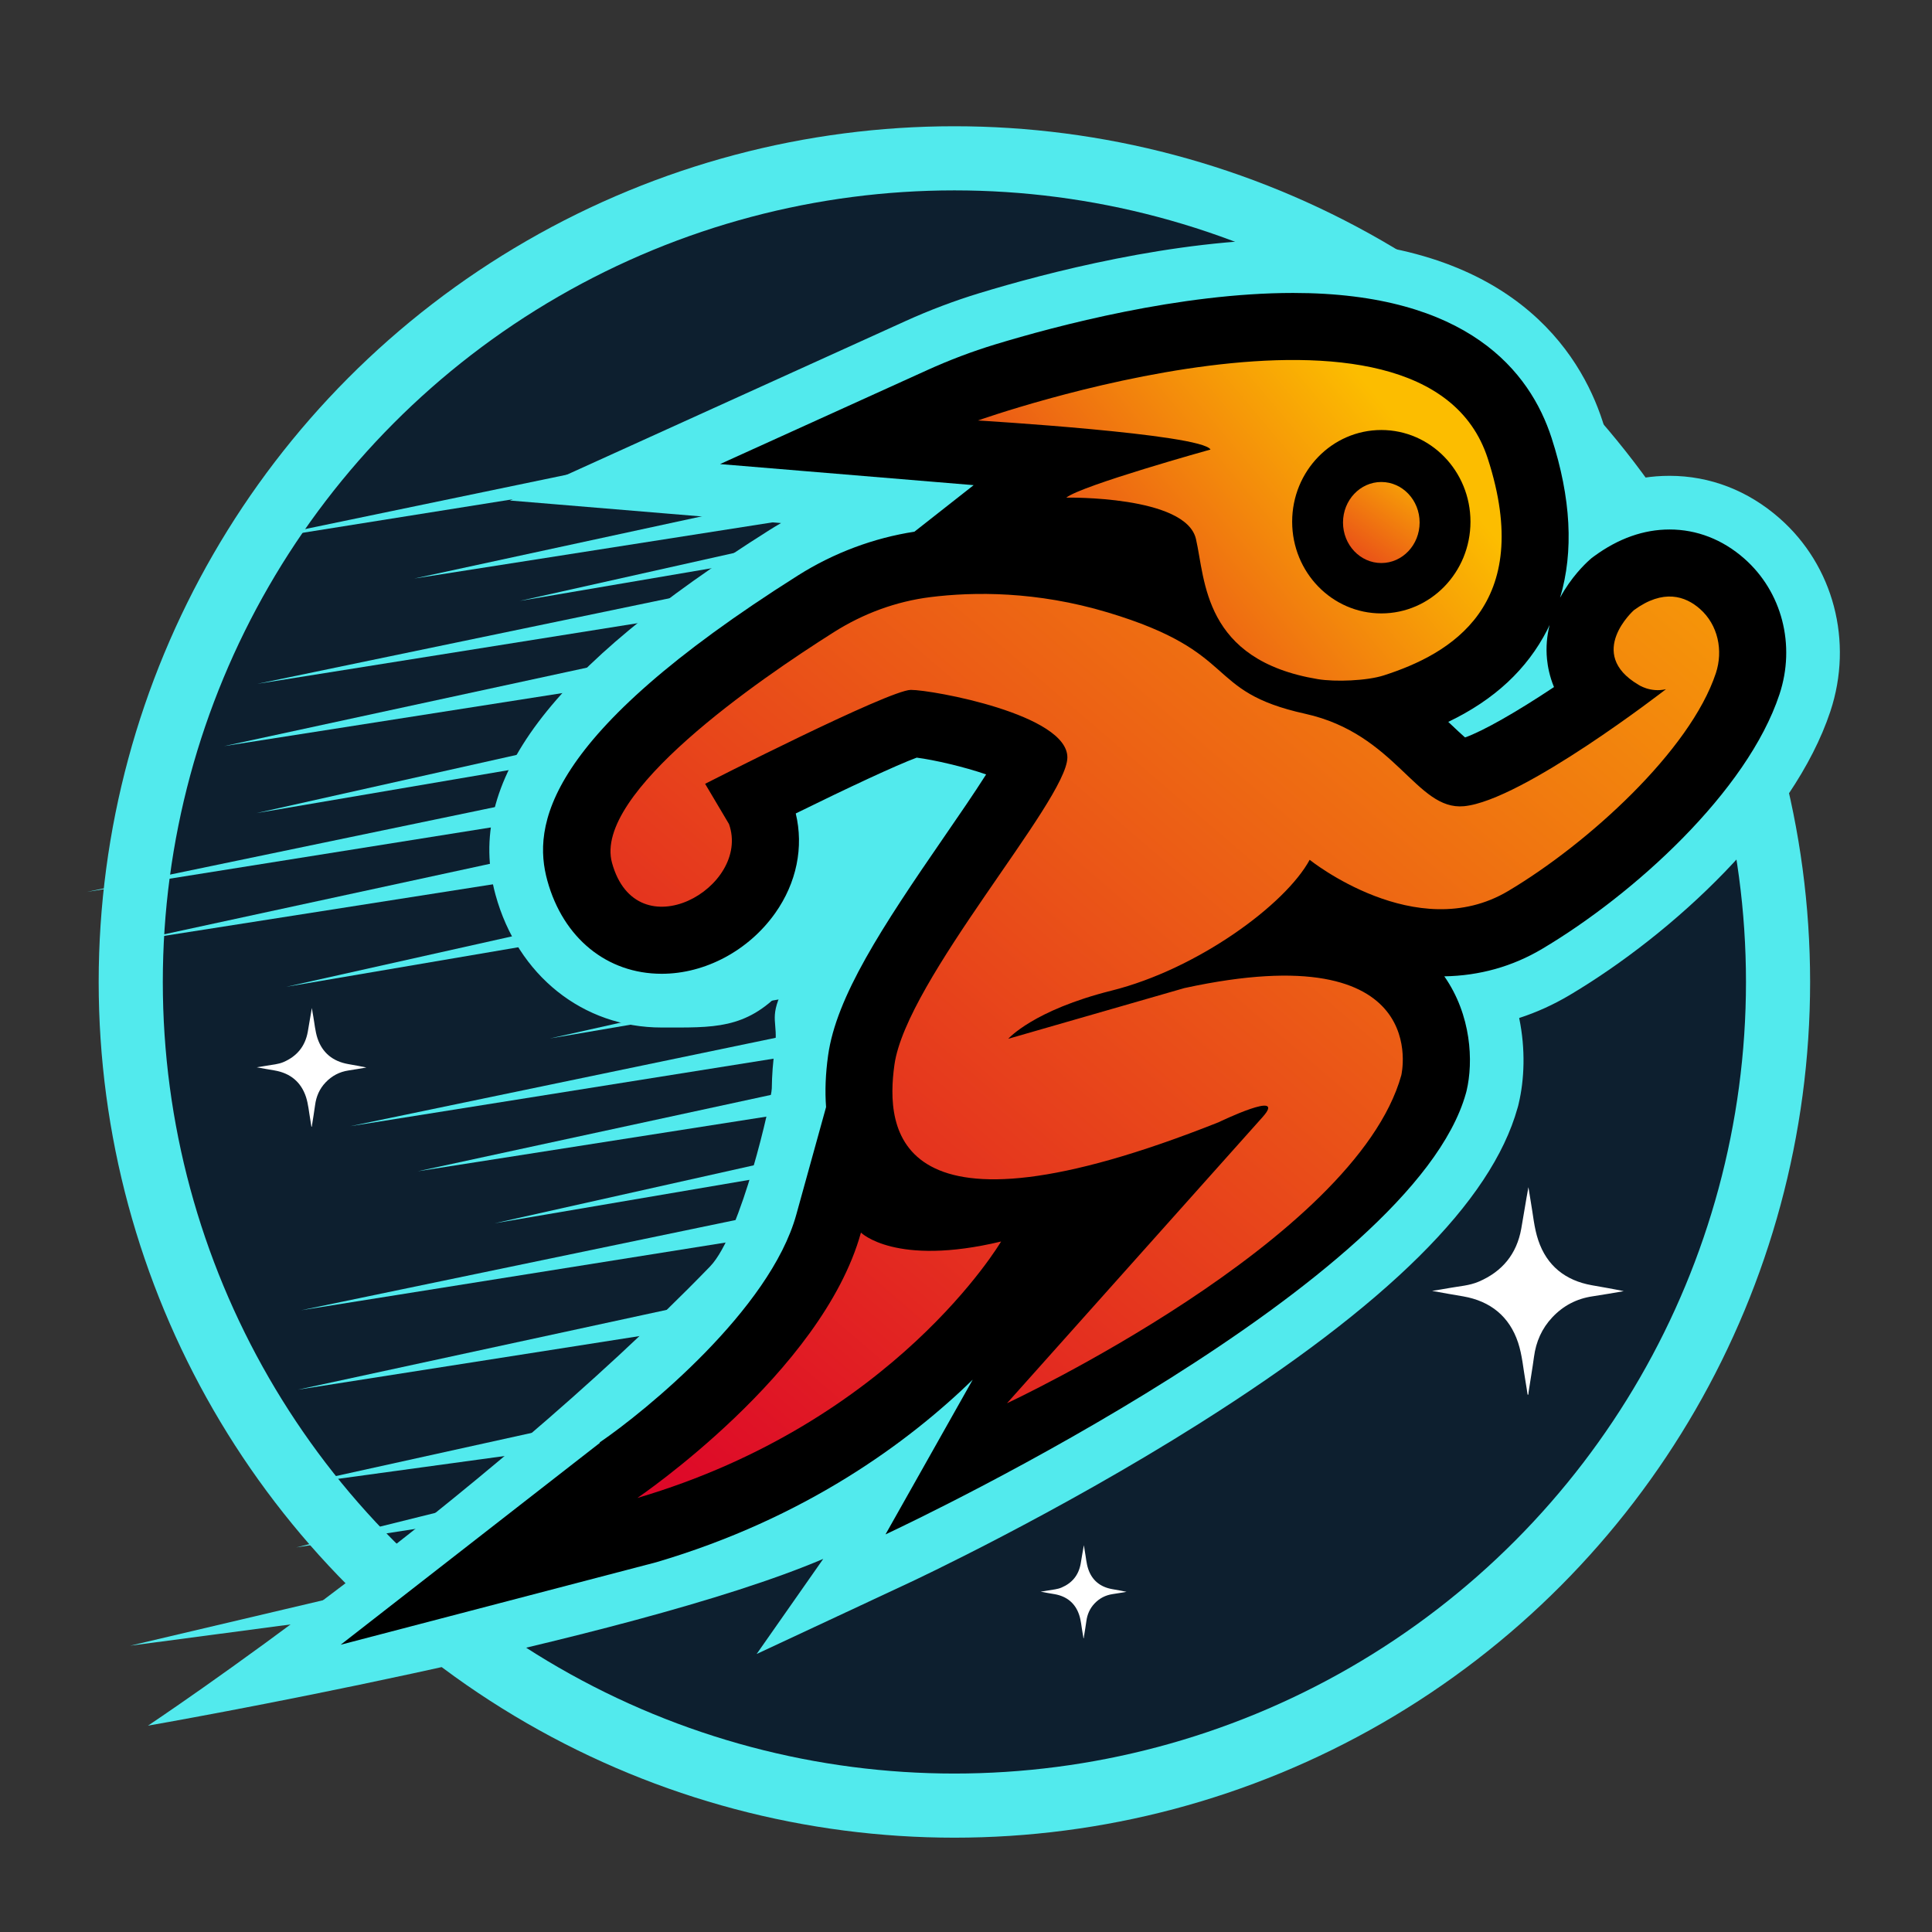 <?xml version="1.0" encoding="utf-8"?>
<!-- Generator: Adobe Illustrator 24.0.0, SVG Export Plug-In . SVG Version: 6.00 Build 0)  -->
<svg version="1.1" id="图层_1" xmlns="http://www.w3.org/2000/svg" xmlns:xlink="http://www.w3.org/1999/xlink" x="0px" y="0px"
	 viewBox="0 0 288 288" style="enable-background:new 0 0 288 288;" xml:space="preserve">
<rect x="0" y="0" width="288" height="288" fill="#333333" stroke="none"/>
<style type="text/css">
	.st0{fill:#52EAED;}
	.st1{fill:#0D1F2F;}
	.st2{fill:url(#SVGID_1_);}
	.st3{fill:url(#SVGID_2_);}
	.st4{fill:url(#SVGID_3_);}
	.st5{fill:url(#SVGID_4_);}
	.st6{fill:#FFFFFF;}
</style>
<circle class="st0" cx="142.27" cy="146.38" r="127.56"/>
<circle class="st1" cx="142.27" cy="146.38" r="118"/>
<g>
	<path class="st0" d="M115.05,162.25c0.02-1.94,0.17-3.95,0.46-6c0.55-3.97-0.94-4.26,1.1-8.57c-5.46,5.79-10.26,5.49-17.98,5.49
		c-11.74,0-21.46-7.76-24.76-19.77c-4.63-16.85,7.96-33.63,40.82-54.38c0.57-0.36,1.15-0.71,1.74-1.05l-40.41-3.36l58.92-26.73
		c3.61-1.64,7.32-3.04,11.02-4.17c9.85-3,29.02-8.04,46.8-8.04c32.5,0,42.86,17,46.14,27.14c1.04,3.19,1.8,6.31,2.28,9.33
		c2.5-0.81,5.07-1.21,7.69-1.21c6.03,0,11.7,2.19,16.41,6.33c8.05,7.07,11.02,18.37,7.57,28.78c-5.48,16.53-23.48,33.16-38.89,42.31
		c-2.4,1.42-4.9,2.56-7.5,3.4c0.98,4.71,0.76,9.23-0.06,12.71l-0.08,0.35l-0.1,0.35c-3.91,13.99-19.45,29.39-47.51,47.09
		c-21.29,13.43-42.44,23.35-43.33,23.76l-22.59,10.55l9.93-14.18C93.62,244.8,22.06,257.24,22.06,257.24s49.11-32.67,83.78-68.44
		C110.55,183.93,115.04,163.77,115.05,162.25z"/>
	<g>
		<g>
			<polygon class="st0" points="42.68,147.1 93.72,138.4 93.74,135.69 			"/>
			<polygon class="st0" points="112.13,68.73 113.5,64.74 35.16,81.01 			"/>
			<polygon class="st0" points="61.75,86.24 132.56,75.14 127.19,72.09 			"/>
		</g>
	</g>
	<g>
		<g>
			<polygon class="st0" points="73.74,182.35 124.78,173.65 124.8,170.93 			"/>
			<polygon class="st0" points="121.85,183.04 123.22,179.05 44.87,195.32 			"/>
			<polygon class="st0" points="44.38,207.16 115.19,196.05 109.82,193 			"/>
		</g>
	</g>
	<g>
		<g>
			<polygon class="st0" points="81.97,154.8 133.01,146.1 133.03,143.38 			"/>
			<polygon class="st0" points="129.19,155.6 130.56,151.6 52.21,167.88 			"/>
			<polygon class="st0" points="62.27,174.6 133.09,163.5 127.71,160.45 			"/>
		</g>
	</g>
	<g>
		<g>
			<polygon class="st0" points="38.22,121.21 89.26,112.51 89.27,109.79 			"/>
			<polygon class="st0" points="89.88,120.68 91.25,116.68 12.91,132.96 			"/>
			<polygon class="st0" points="20.52,140.13 91.33,129.02 85.96,125.97 			"/>
		</g>
	</g>
	<g>
		<g>
			<polygon class="st0" points="77.46,89.58 128.51,80.88 128.52,78.16 			"/>
			<polygon class="st0" points="115.34,89.66 116.71,85.67 38.36,101.94 			"/>
			<polygon class="st0" points="33.41,111.22 104.22,100.12 98.85,97.07 			"/>
		</g>
	</g>
	<polygon class="st0" points="44.16,230.67 73.65,226.08 73.44,223.4 	"/>
	<polygon class="st0" points="89.13,215.14 89.63,211.31 44.6,221.24 	"/>
	<polygon class="st0" points="19.4,245.32 60.38,239.89 56.97,236.47 	"/>
	<path d="M260.01,83.26c-3.23-2.84-7.07-4.33-11.13-4.33c-3.86,0-7.64,1.34-11.24,3.98l-0.38,0.28l-0.36,0.32
		c-0.65,0.58-2.73,2.58-4.34,5.59c2.05-6.88,1.63-14.87-1.27-23.82c-3.19-9.86-12.47-21.61-38.53-21.61
		c-16.83,0-35.27,4.89-44.47,7.69c-3.43,1.05-6.78,2.32-10.04,3.8l-30.91,14.02l37.8,3.14l-8.83,6.94
		c-6.05,0.93-12.02,3.15-17.34,6.51c-38.1,24.06-39.58,37.49-37.38,45.5c2.36,8.57,8.89,13.89,17.05,13.89
		c6.49,0,12.97-3.47,16.92-9.05c3.19-4.51,4.27-9.83,3.06-14.85c7.68-3.78,15.01-7.21,18.03-8.32c2.59,0.33,7.05,1.36,10.35,2.5
		c-1.78,2.81-4.22,6.35-6.21,9.24c-9.39,13.62-16.14,23.93-17.35,32.67c-0.38,2.73-0.48,5.29-0.3,7.68l-4.44,16.04
		c-3.91,14.14-22.49,29.3-29.31,33.95l0.04,0.06l-38.65,30.1l47.05-12.3c22.19-6.54,37.55-17.86,47.17-27.21l-13,23.06
		c5.74-2.68,78.62-37.48,86.52-65.75l0.05-0.19l0.05-0.19c1.03-4.35,0.72-11.28-3.32-17.06c5.25-0.09,10.15-1.46,14.58-4.09
		c13.68-8.12,30.58-23.45,35.38-37.94C267.7,96.16,265.64,88.21,260.01,83.26z M230.65,93.89c0.12-0.24,0.23-0.49,0.35-0.73
		c-0.39,1.57-0.57,3.27-0.39,5.11c0.11,1.09,0.38,2.55,1.04,4.15c-5.56,3.7-10.58,6.57-13.26,7.51c-0.6-0.52-1.36-1.25-1.98-1.83
		c-0.17-0.16-0.34-0.32-0.52-0.49C222.77,104.31,227.63,99.78,230.65,93.89z"/>
	<g>
		<linearGradient id="SVGID_1_" gradientUnits="userSpaceOnUse" x1="82.792" y1="221.902" x2="257.792" y2="17.902">
			<stop  offset="0" style="stop-color:#DC002A"/>
			<stop  offset="1" style="stop-color:#FCBD00"/>
		</linearGradient>
		<path class="st2" d="M253.41,90.77c-2.18-1.92-5.46-3.03-9.85,0.19c0,0-7.22,6.44,0.67,11.11c0,0,1.78,1.22,4.11,0.67
			c0,0-21.42,16.63-30.11,17.44c-7.11,0.67-10.11-10.78-23.67-13.78c-15.29-3.38-9.44-9.11-29.44-15.11
			c-10.64-3.19-20-3.08-26.42-2.28c-5.13,0.64-10.03,2.46-14.39,5.22c-11.22,7.09-35.92,24.05-33.08,34.39
			c3.67,13.33,20.78,3.67,17.44-5.78l-3.56-6c0,0,27.44-14,30.67-14s23.44,3.67,23.33,10.11s-24.01,33.14-25.78,45.78
			c-1.33,9.56-0.33,27.89,48.33,8.56c0,0,10.33-5,6.56-0.78c-3.78,4.22-38.11,42.67-38.11,42.67s51.89-24.22,58.78-48.89
			c0,0,5-21.11-32.33-13l-26.26,7.56c0,0,3.73-4.26,15.4-7.18c12.8-3.2,25.93-12.83,29.53-19.5c0,0,15.89,12.78,29.56,4.67
			c11.9-7.06,27.17-20.95,30.99-32.49C256.9,96.96,256.1,93.14,253.41,90.77z"/>
		<linearGradient id="SVGID_2_" gradientUnits="userSpaceOnUse" x1="96.756" y1="233.881" x2="271.756" y2="29.881">
			<stop  offset="0" style="stop-color:#DC002A"/>
			<stop  offset="1" style="stop-color:#FCBD00"/>
		</linearGradient>
		<path class="st3" d="M149.23,185.07c-15.78,3.78-20.89-1.33-20.89-1.33c-5.78,20.89-33.33,39.56-33.33,39.56
			C133.45,211.96,149.23,185.07,149.23,185.07z"/>
		<linearGradient id="SVGID_3_" gradientUnits="userSpaceOnUse" x1="136.225" y1="116.9" x2="205.225" y2="58.9">
			<stop  offset="0" style="stop-color:#DC002A"/>
			<stop  offset="1" style="stop-color:#FCBD00"/>
		</linearGradient>
		<path class="st4" d="M221.78,68.35c-9.5-29.33-76-5.67-76-5.67s33.33,2,34.67,4.33c0,0-19.17,5.33-21.5,7.17
			c0,0,17.83-0.33,19.33,6.17c1.41,6.09,1.05,18.05,18.17,20.89c2.61,0.43,7.31,0.25,9.83-0.56
			C216.12,97.52,228.9,90.31,221.78,68.35z M205.91,91.44c-7.34,0-13.29-6.12-13.29-13.67c0-7.55,5.95-13.67,13.29-13.67
			c7.34,0,13.29,6.12,13.29,13.67C219.2,85.32,213.25,91.44,205.91,91.44z"/>
		<linearGradient id="SVGID_4_" gradientUnits="userSpaceOnUse" x1="194.705" y1="93.914" x2="212.538" y2="68.414">
			<stop  offset="0" style="stop-color:#DC002A"/>
			<stop  offset="1" style="stop-color:#FCBD00"/>
		</linearGradient>
		<ellipse class="st5" cx="205.91" cy="77.89" rx="5.71" ry="6.04"/>
	</g>
</g>
<path class="st6" d="M227.72,207.9c-0.1-0.63-0.19-1.27-0.3-1.89c-0.35-1.96-0.5-3.99-1.12-5.87c-1.29-3.89-4.11-6.18-8.17-6.89
	c-1.55-0.27-3.09-0.52-4.65-0.82c0.86-0.14,1.72-0.27,2.58-0.43c1.47-0.27,2.99-0.35,4.38-0.95c3.5-1.5,5.65-4.11,6.33-7.88
	c0.37-2.06,0.68-4.13,1.07-6.2c0.11,0.7,0.22,1.4,0.34,2.1c0.35,1.95,0.5,3.96,1.13,5.82c1.27,3.79,4.04,6,7.99,6.7
	c1.58,0.28,3.17,0.55,4.75,0.88c-1.55,0.26-3.09,0.54-4.65,0.77c-2.37,0.35-4.36,1.39-6,3.13c-1.56,1.66-2.43,3.63-2.73,5.89
	c-0.23,1.72-0.53,3.43-0.79,5.14c-0.03,0.16-0.03,0.33-0.05,0.49C227.78,207.9,227.75,207.9,227.72,207.9z"/>
<path class="st6" d="M46.42,167.95c-0.06-0.36-0.11-0.72-0.17-1.08c-0.2-1.12-0.29-2.28-0.64-3.36c-0.74-2.23-2.35-3.54-4.68-3.94
	c-0.88-0.15-1.77-0.3-2.66-0.47c0.49-0.08,0.98-0.16,1.48-0.24c0.84-0.15,1.71-0.2,2.51-0.54c2-0.86,3.23-2.35,3.62-4.51
	c0.21-1.18,0.39-2.36,0.61-3.55c0.06,0.4,0.12,0.8,0.2,1.2c0.2,1.11,0.29,2.27,0.64,3.33c0.73,2.17,2.31,3.43,4.57,3.83
	c0.91,0.16,1.81,0.32,2.72,0.51c-0.89,0.15-1.77,0.31-2.66,0.44c-1.35,0.2-2.49,0.8-3.43,1.79c-0.9,0.95-1.39,2.08-1.56,3.37
	c-0.13,0.98-0.3,1.96-0.45,2.94c-0.01,0.09-0.02,0.19-0.03,0.28C46.46,167.95,46.44,167.95,46.42,167.95z"/>
<path class="st6" d="M161.51,244.21c-0.04-0.28-0.08-0.57-0.14-0.85c-0.16-0.88-0.22-1.79-0.5-2.63c-0.58-1.74-1.84-2.77-3.66-3.09
	c-0.69-0.12-1.39-0.23-2.08-0.37c0.39-0.06,0.77-0.12,1.16-0.19c0.66-0.12,1.34-0.16,1.96-0.43c1.57-0.67,2.53-1.84,2.84-3.53
	c0.16-0.92,0.3-1.85,0.48-2.78c0.05,0.31,0.1,0.63,0.15,0.94c0.16,0.87,0.22,1.78,0.5,2.61c0.57,1.7,1.81,2.69,3.58,3
	c0.71,0.12,1.42,0.25,2.13,0.4c-0.69,0.12-1.39,0.24-2.08,0.34c-1.06,0.16-1.95,0.62-2.69,1.4c-0.7,0.74-1.09,1.63-1.22,2.64
	c-0.1,0.77-0.24,1.54-0.36,2.3c-0.01,0.07-0.02,0.15-0.02,0.22C161.54,244.21,161.52,244.21,161.51,244.21z"/>
</svg>

